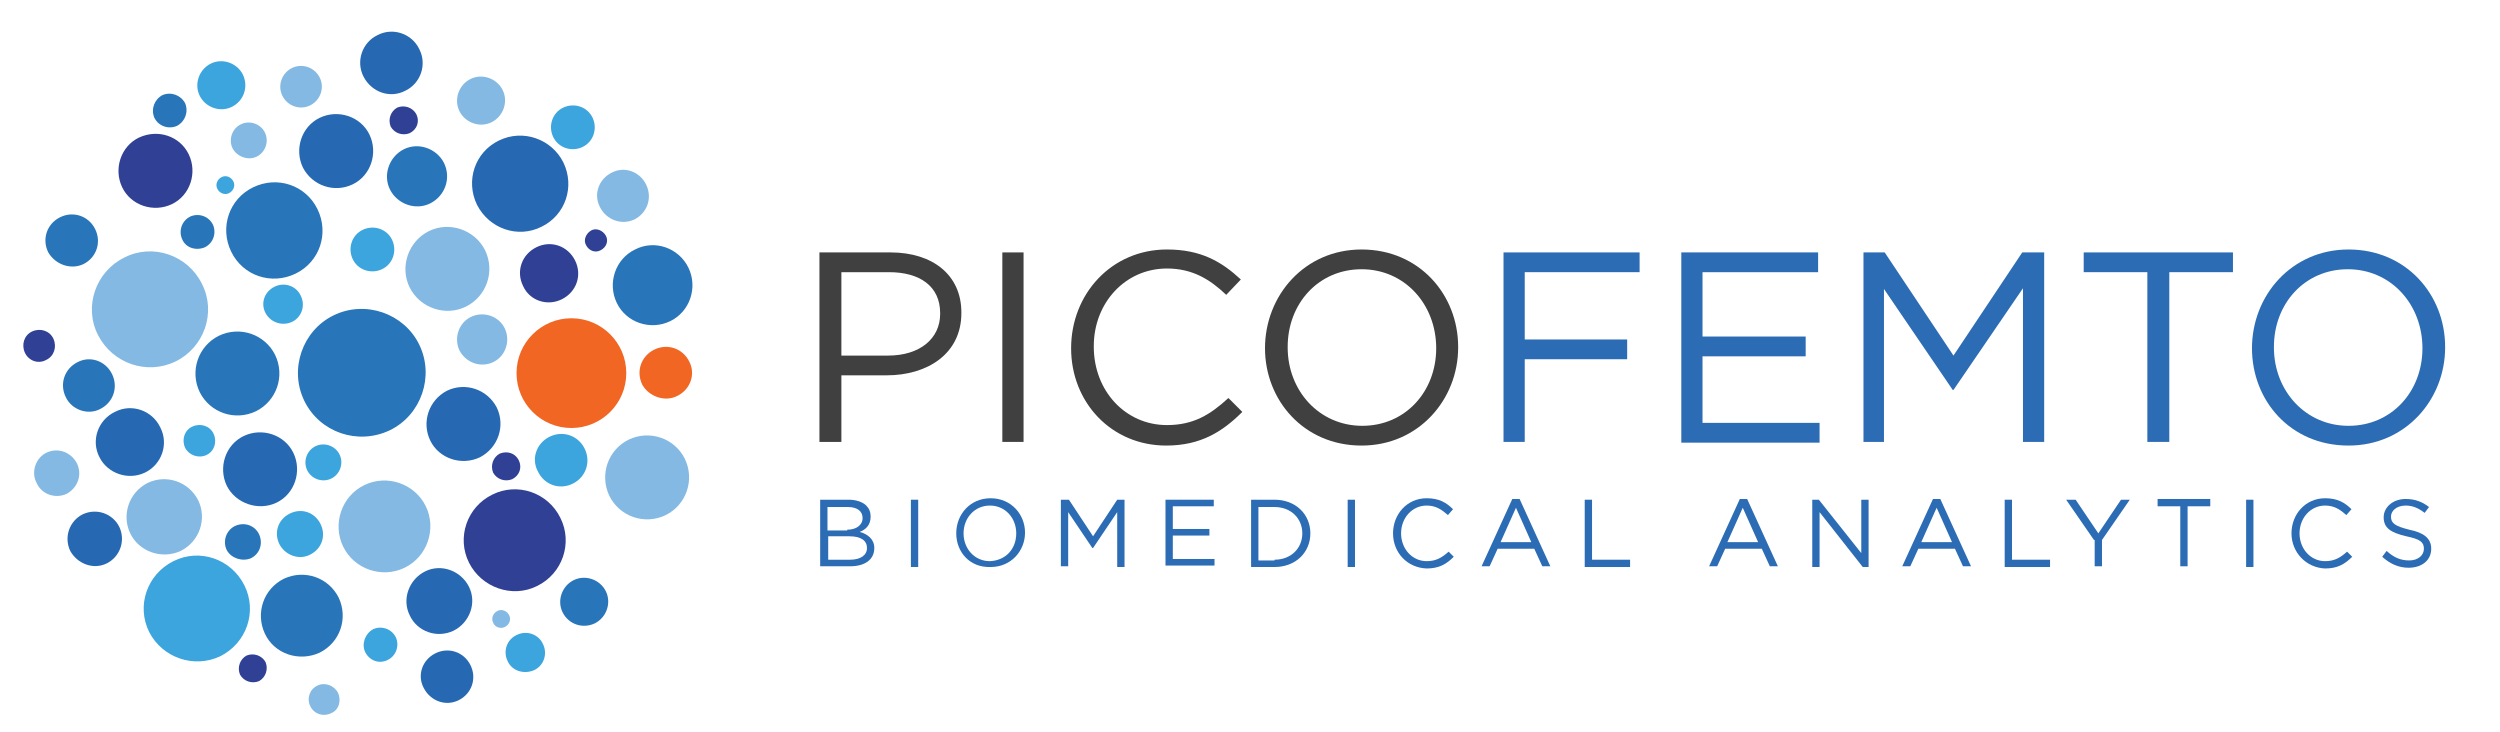 <?xml version="1.0" encoding="utf-8"?>
<!-- Generator: Adobe Illustrator 17.1.0, SVG Export Plug-In . SVG Version: 6.00 Build 0)  -->
<!DOCTYPE svg PUBLIC "-//W3C//DTD SVG 1.1//EN" "http://www.w3.org/Graphics/SVG/1.1/DTD/svg11.dtd">
<svg version="1.1" id="Layer_1" xmlns="http://www.w3.org/2000/svg" xmlns:xlink="http://www.w3.org/1999/xlink" x="0px" y="0px"
	 viewBox="0 0 341.7 100" enable-background="new 0 0 341.7 100" xml:space="preserve">
<g>
	<g>
		<g>
			<g>
				<path fill="#2C6CB4" d="M2134.4-41.7h3.9c1,0,1.9,0.3,2.4,0.8c0.4,0.4,0.6,0.9,0.6,1.5v0c0,1.2-0.7,1.8-1.5,2.1
					c1.1,0.3,2,1,2,2.2v0c0,1.6-1.3,2.5-3.3,2.5h-4.1V-41.7z M2138.2-37.6c1.2,0,2.1-0.6,2.1-1.6v0c0-0.9-0.7-1.5-2-1.5h-2.8v3.2
					H2138.2z M2138.5-33.4c1.4,0,2.3-0.6,2.3-1.6v0c0-1-0.8-1.6-2.4-1.6h-2.9v3.2H2138.5z"/>
				<path fill="#2C6CB4" d="M2146.9-41.7h1v9.2h-1V-41.7z"/>
				<path fill="#2C6CB4" d="M2153.1-37.1L2153.1-37.1c0-2.6,1.9-4.8,4.7-4.8c2.8,0,4.7,2.2,4.7,4.7c0,0,0,0,0,0
					c0,2.5-1.9,4.7-4.7,4.7C2154.9-32.4,2153.1-34.5,2153.1-37.1z M2161.3-37.1L2161.3-37.1c0-2.1-1.5-3.8-3.6-3.8
					c-2.1,0-3.6,1.7-3.6,3.8v0c0,2.1,1.5,3.8,3.6,3.8C2159.8-33.3,2161.3-35,2161.3-37.1z"/>
				<path fill="#2C6CB4" d="M2167.5-41.7h1l3.3,5l3.3-5h1v9.2h-1v-7.4l-3.3,4.9h-0.1l-3.3-4.9v7.4h-1V-41.7z"/>
				<path fill="#2C6CB4" d="M2181.7-41.7h6.6v0.9h-5.6v3.1h5v0.9h-5v3.2h5.7v0.9h-6.7V-41.7z"/>
				<path fill="#2C6CB4" d="M2193.4-41.7h3.2c2.9,0,4.9,2,4.9,4.6v0c0,2.6-2,4.6-4.9,4.6h-3.2V-41.7z M2196.6-33.5
					c2.3,0,3.8-1.6,3.8-3.6v0c0-2-1.5-3.6-3.8-3.6h-2.1v7.3H2196.6z"/>
				<path fill="#2C6CB4" d="M2206.6-41.7h1v9.2h-1V-41.7z"/>
				<path fill="#2C6CB4" d="M2212.8-37.1L2212.8-37.1c0-2.6,1.9-4.8,4.6-4.8c1.7,0,2.7,0.6,3.6,1.5l-0.7,0.8
					c-0.8-0.7-1.6-1.3-2.9-1.3c-2,0-3.5,1.7-3.5,3.8v0c0,2.1,1.5,3.8,3.5,3.8c1.3,0,2.1-0.5,3-1.3l0.7,0.7c-1,1-2,1.6-3.7,1.6
					C2214.7-32.4,2212.8-34.4,2212.8-37.1z"/>
				<path fill="#2C6CB4" d="M2229.1-41.7h1l4.2,9.2h-1.1l-1.1-2.4h-5l-1.1,2.4h-1.1L2229.1-41.7z M2231.7-35.9l-2.1-4.7l-2.1,4.7
					H2231.7z"/>
				<path fill="#2C6CB4" d="M2239-41.7h1v8.2h5.2v1h-6.2V-41.7z"/>
				<path fill="#2C6CB4" d="M2260.1-41.7h1l4.2,9.2h-1.1l-1.1-2.4h-5l-1.1,2.4h-1.1L2260.1-41.7z M2262.7-35.9l-2.1-4.7l-2.1,4.7
					H2262.7z"/>
				<path fill="#2C6CB4" d="M2270-41.7h1l5.8,7.3v-7.3h1v9.2h-0.8L2271-40v7.5h-1V-41.7z"/>
				<path fill="#2C6CB4" d="M2286.6-41.7h1l4.2,9.2h-1.1l-1.1-2.4h-5l-1.1,2.4h-1.1L2286.6-41.7z M2289.1-35.9l-2.1-4.7l-2.1,4.7
					H2289.1z"/>
				<path fill="#2C6CB4" d="M2296.4-41.7h1v8.2h5.2v1h-6.2V-41.7z"/>
				<path fill="#2C6CB4" d="M2308.6-36.1l-3.8-5.5h1.3l3.1,4.6l3.1-4.6h1.2l-3.8,5.5v3.6h-1V-36.1z"/>
				<path fill="#2C6CB4" d="M2320.4-40.7h-3.1v-1h7.2v1h-3.1v8.2h-1V-40.7z"/>
				<path fill="#2C6CB4" d="M2329.4-41.7h1v9.2h-1V-41.7z"/>
				<path fill="#2C6CB4" d="M2335.6-37.1L2335.6-37.1c0-2.6,1.9-4.8,4.6-4.8c1.7,0,2.7,0.6,3.6,1.5l-0.7,0.8
					c-0.8-0.7-1.6-1.3-2.9-1.3c-2,0-3.5,1.7-3.5,3.8v0c0,2.1,1.5,3.8,3.5,3.8c1.3,0,2.1-0.5,3-1.3l0.7,0.7c-1,1-2,1.6-3.7,1.6
					C2337.6-32.4,2335.6-34.4,2335.6-37.1z"/>
				<path fill="#2C6CB4" d="M2348-33.9l0.6-0.8c1,0.9,1.9,1.3,3.1,1.3c1.2,0,2-0.7,2-1.6v0c0-0.9-0.5-1.3-2.4-1.7
					c-2.1-0.5-3.1-1.1-3.1-2.6v0c0-1.4,1.3-2.5,3-2.5c1.3,0,2.3,0.4,3.2,1.1l-0.6,0.8c-0.9-0.7-1.7-1-2.6-1c-1.2,0-2,0.7-2,1.5v0
					c0,0.9,0.5,1.3,2.5,1.8c2,0.4,3,1.2,3,2.6v0c0,1.6-1.3,2.6-3.1,2.6C2350.2-32.4,2349.1-32.9,2348-33.9z"/>
			</g>
		</g>
		<g>
			<path fill="#404041" d="M2134.4-75.4h9.7c5.8,0,9.7,3.1,9.7,8.2v0.1c0,5.6-4.7,8.5-10.2,8.5h-6.3v9.1h-2.9V-75.4z M2143.7-61.3
				c4.3,0,7.1-2.3,7.1-5.7v-0.1c0-3.7-2.8-5.6-7-5.6h-6.5v11.4H2143.7z"/>
			<path fill="#404041" d="M2159.4-75.4h2.9v25.9h-2.9V-75.4z"/>
			<path fill="#404041" d="M2168.8-62.4L2168.8-62.4c0-7.4,5.5-13.5,13.1-13.5c4.7,0,7.5,1.7,10.1,4.1l-2,2.1
				c-2.2-2.1-4.6-3.6-8.1-3.6c-5.7,0-10,4.7-10,10.6v0.1c0,6,4.3,10.7,10,10.7c3.6,0,5.9-1.4,8.4-3.7l1.9,1.9
				c-2.7,2.7-5.7,4.6-10.4,4.6C2174.3-49.1,2168.8-54.9,2168.8-62.4z"/>
			<path fill="#404041" d="M2195.3-62.4L2195.3-62.4c0-7.2,5.4-13.5,13.2-13.5c7.9,0,13.2,6.2,13.2,13.3c0,0,0,0,0,0.1
				c0,7.1-5.4,13.4-13.2,13.4C2200.6-49.1,2195.3-55.2,2195.3-62.4z M2218.7-62.4L2218.7-62.4c0-6-4.3-10.8-10.2-10.8
				c-5.9,0-10.1,4.7-10.1,10.6v0.1c0,5.9,4.3,10.7,10.2,10.7C2214.5-51.8,2218.7-56.5,2218.7-62.4z"/>
			<path fill="#2C6CB4" d="M2227.9-75.4h18.6v2.7h-15.7v9.2h14v2.7h-14v11.3h-2.9V-75.4z"/>
			<path fill="#2C6CB4" d="M2252.2-75.4h18.7v2.7h-15.8v8.8h14.1v2.7h-14.1v9.1h16v2.7h-18.9V-75.4z"/>
			<path fill="#2C6CB4" d="M2277-75.4h3l9.4,14.1l9.4-14.1h3v25.9h-2.9v-21l-9.4,13.9h-0.1l-9.4-13.8v20.9h-2.8V-75.4z"/>
			<path fill="#2C6CB4" d="M2315.9-72.7h-8.7v-2.7h20.4v2.7h-8.7v23.2h-3V-72.7z"/>
			<path fill="#2C6CB4" d="M2330.1-62.4L2330.1-62.4c0-7.2,5.4-13.5,13.2-13.5c7.9,0,13.2,6.2,13.2,13.3c0,0,0,0,0,0.1
				c0,7.1-5.4,13.4-13.2,13.4C2335.4-49.1,2330.1-55.2,2330.1-62.4z M2353.5-62.4L2353.5-62.4c0-6-4.3-10.8-10.2-10.8
				c-5.9,0-10.1,4.7-10.1,10.6v0.1c0,5.9,4.3,10.7,10.2,10.7C2349.3-51.8,2353.5-56.5,2353.5-62.4z"/>
		</g>
		<g id="Shape_36_">
			<path id="_x23__1_36_" fill="#84B9E3" d="M2086.1-68.1c-2.8,1.4-6.3,0.2-7.7-2.6c-1.4-2.8-0.2-6.3,2.6-7.7
				c2.8-1.4,6.3-0.2,7.7,2.6C2090.1-72.9,2088.9-69.4,2086.1-68.1z M2091.1-97.7c-0.8-1.6-2.8-2.3-4.4-1.5c-1.6,0.8-2.3,2.8-1.5,4.4
				c0.8,1.6,2.8,2.3,4.4,1.5C2091.2-94.1,2091.9-96.1,2091.1-97.7z M2077.7-32.4c3.1-1.5,4.4-5.3,2.9-8.4c-1.5-3.1-5.3-4.4-8.4-2.9
				c-3.1,1.5-4.4,5.3-2.9,8.4C2070.8-32.1,2074.6-30.8,2077.7-32.4z M2047.1-34.7c2.6-1.3,3.6-4.4,2.4-6.9c-1.3-2.6-4.4-3.6-6.9-2.4
				c-2.6,1.3-3.6,4.4-2.4,6.9C2041.4-34.5,2044.5-33.4,2047.1-34.7z M2068.6-15.2c-0.5-1-1.8-1.5-2.8-1c-1.1,0.5-1.5,1.8-1,2.8
				c0.5,1.1,1.8,1.5,2.8,1C2068.7-12.9,2069.1-14.2,2068.6-15.2z M2089.8-60.5c1.7-0.8,2.4-2.9,1.6-4.6c-0.8-1.7-2.9-2.4-4.6-1.6
				c-1.7,0.8-2.4,2.9-1.6,4.6C2086-60.3,2088.1-59.6,2089.8-60.5z M2046.4-60.5c3.9-1.9,5.6-6.7,3.6-10.6c-1.9-3.9-6.7-5.6-10.6-3.6
				c-3.9,1.9-5.6,6.7-3.6,10.6C2037.7-60.2,2042.5-58.6,2046.4-60.5z M2031.5-42.5c1.5-0.8,2.2-2.6,1.4-4.2
				c-0.8-1.5-2.6-2.2-4.2-1.4c-1.5,0.8-2.2,2.6-1.4,4.2C2028.1-42.4,2030-41.7,2031.5-42.5z M2064.8-95.6c1.4-0.7,2-2.4,1.3-3.8
				c-0.7-1.4-2.4-2-3.8-1.3c-1.4,0.7-2,2.4-1.3,3.8C2061.6-95.5,2063.4-94.9,2064.8-95.6z M2057.5-88.6c1.2-0.6,1.7-2.1,1.1-3.3
				c-0.6-1.2-2.1-1.7-3.3-1.1c-1.2,0.6-1.7,2.1-1.1,3.3C2054.8-88.5,2056.3-88,2057.5-88.6z M2091.4-24.3c0.6-0.3,0.9-1,0.6-1.6
				c-0.3-0.6-1-0.9-1.6-0.6c-0.6,0.3-0.9,1-0.6,1.6C2090-24.3,2090.8-24,2091.4-24.3z M2113.4-39.6c2.8-1.4,4-4.8,2.6-7.7
				c-1.4-2.8-4.8-4-7.7-2.6c-2.8,1.4-4,4.8-2.6,7.7C2107.1-39.4,2110.5-38.2,2113.4-39.6z M2109.1-80c1.8-0.9,2.5-3,1.6-4.8
				c-0.9-1.8-3-2.5-4.7-1.6c-1.8,0.9-2.5,3-1.6,4.7C2105.2-79.8,2107.4-79.1,2109.1-80z"/>
			<path id="_x23__2_36_" fill="#2875BA" d="M2064-55.2c-2.1-4.3-0.3-9.6,4-11.7c4.3-2.1,9.6-0.3,11.7,4c2.1,4.3,0.3,9.6-4,11.7
				C2071.3-49.1,2066.1-50.8,2064-55.2z M2057.4-53.8c2.8-1.4,4-4.8,2.6-7.7c-1.4-2.8-4.8-4-7.7-2.6c-2.8,1.4-4,4.8-2.6,7.7
				C2051.1-53.6,2054.5-52.4,2057.4-53.8z M2062.8-72.5c3.3-1.6,4.6-5.5,3-8.8c-1.6-3.3-5.5-4.6-8.8-3c-3.3,1.6-4.6,5.5-3,8.8
				C2055.6-72.3,2059.5-70.9,2062.8-72.5z M2083-87.6c-1-2-3.4-2.9-5.5-1.9c-2,1-2.9,3.5-1.9,5.5c1,2,3.5,2.9,5.5,1.9
				C2083.2-83.1,2084-85.6,2083-87.6z M2036.1-54.1c1.8-0.9,2.5-3,1.6-4.8c-0.9-1.8-3-2.5-4.7-1.6c-1.8,0.9-2.5,3-1.6,4.8
				C2032.2-53.9,2034.3-53.2,2036.1-54.1z M2033.8-73.9c1.8-0.9,2.5-3,1.6-4.8c-0.9-1.8-3-2.5-4.8-1.6c-1.8,0.9-2.5,3-1.6,4.8
				C2029.9-73.7,2032.1-73,2033.8-73.9z M2103.6-24.7c1.6-0.8,2.3-2.8,1.5-4.4c-0.8-1.6-2.8-2.3-4.4-1.5c-1.6,0.8-2.3,2.8-1.5,4.4
				C2100.1-24.6,2102-23.9,2103.6-24.7z M2066-20.8c2.8-1.4,3.9-4.7,2.6-7.5c-1.4-2.8-4.7-3.9-7.5-2.6c-2.8,1.4-3.9,4.7-2.6,7.5
				C2059.9-20.6,2063.3-19.4,2066-20.8z M2109.2-75.9c-2.7,1.3-3.8,4.6-2.5,7.3c1.3,2.7,4.6,3.8,7.3,2.5c2.7-1.3,3.8-4.6,2.5-7.3
				C2115.2-76.1,2111.9-77.2,2109.2-75.9z M2046.6-92.8c1.1-0.6,1.6-1.9,1.1-3.1c-0.6-1.1-1.9-1.6-3.1-1.1c-1.1,0.6-1.6,1.9-1.1,3.1
				C2044.1-92.7,2045.5-92.2,2046.6-92.8z M2050.3-76.2c1.2-0.6,1.6-2,1.1-3.1c-0.6-1.2-2-1.6-3.1-1.1c-1.2,0.6-1.6,2-1.1,3.1
				C2047.8-76.1,2049.2-75.6,2050.3-76.2z M2056.7-33.7c1.2-0.6,1.7-2,1.1-3.3c-0.6-1.2-2-1.7-3.3-1.1c-1.2,0.6-1.7,2.1-1.1,3.3
				C2054-33.6,2055.5-33.1,2056.7-33.7z"/>
			<path id="_x23__3_36_" fill="#304094" d="M2025.8-61.7c-0.5-1.1-0.1-2.4,1-2.9c1.1-0.5,2.4-0.1,2.9,1c0.5,1.1,0.1,2.4-1,2.9
				C2027.6-60.2,2026.3-60.7,2025.8-61.7z M2095.8-29.9c3.5-1.7,4.9-5.9,3.2-9.3c-1.7-3.5-5.9-4.9-9.3-3.2c-3.5,1.7-4.9,5.9-3.2,9.3
				C2088.2-29.6,2092.4-28.2,2095.8-29.9z M2093.3-47c-0.5-1-1.6-1.3-2.6-0.9c-0.9,0.5-1.3,1.6-0.9,2.6c0.5,0.9,1.6,1.3,2.6,0.9
				C2093.4-45,2093.8-46.1,2093.3-47z M2058.6-19.4c-0.5-0.9-1.6-1.3-2.6-0.9c-0.9,0.5-1.3,1.6-0.9,2.6c0.5,0.9,1.6,1.3,2.6,0.9
				C2058.7-17.3,2059.1-18.5,2058.6-19.4z M2079.3-94.4c-0.5-0.9-1.6-1.3-2.6-0.9c-0.9,0.5-1.3,1.6-0.9,2.6c0.5,0.9,1.6,1.3,2.6,0.9
				C2079.4-92.3,2079.8-93.4,2079.3-94.4z M2099.1-69c2-1,2.8-3.3,1.8-5.3c-1-2-3.3-2.8-5.3-1.8c-2,1-2.8,3.3-1.8,5.3
				C2094.8-68.9,2097.2-68.1,2099.1-69z M2045.8-82.1c2.5-1.2,3.5-4.3,2.3-6.8c-1.2-2.5-4.2-3.5-6.8-2.3c-2.5,1.2-3.5,4.3-2.3,6.8
				C2040.3-81.9,2043.3-80.8,2045.8-82.1z M2104.5-75.8c0.8-0.4,1.1-1.3,0.7-2c-0.4-0.7-1.3-1.1-2-0.7c-0.7,0.4-1.1,1.3-0.7,2
				C2102.9-75.7,2103.8-75.4,2104.5-75.8z"/>
			<path id="_x23__4_36_" fill="#2669B2" d="M2081.2-49.8c-1.2-2.5-0.2-5.5,2.3-6.8c2.5-1.2,5.5-0.2,6.8,2.3
				c1.2,2.5,0.2,5.5-2.3,6.8C2085.4-46.2,2082.4-47.3,2081.2-49.8z M2060.2-41.3c2.5-1.2,3.5-4.3,2.3-6.8c-1.2-2.5-4.3-3.5-6.8-2.3
				c-2.5,1.2-3.5,4.3-2.3,6.8C2054.6-41.1,2057.7-40.1,2060.2-41.3z M2085-14.3c1.8-0.9,2.5-3,1.6-4.8c-0.9-1.8-3-2.5-4.8-1.6
				c-1.8,0.9-2.5,3-1.6,4.7C2081.2-14.1,2083.3-13.4,2085-14.3z M2096.4-78.9c3.3-1.6,4.6-5.5,3-8.8c-1.6-3.2-5.5-4.6-8.8-3
				c-3.3,1.6-4.6,5.5-3,8.8C2089.2-78.7,2093.2-77.4,2096.4-78.9z M2042.1-45.4c2.3-1.1,3.3-3.9,2.1-6.2c-1.1-2.3-3.9-3.3-6.2-2.1
				c-2.3,1.1-3.3,3.9-2.1,6.2C2037.1-45.2,2039.8-44.3,2042.1-45.4z M2037-33c1.8-0.9,2.6-3.1,1.7-5c-0.9-1.8-3.1-2.6-5-1.7
				c-1.8,0.9-2.6,3.1-1.7,5C2033-32.9,2035.2-32.1,2037-33z M2084.3-23.8c2.2-1.1,3.2-3.8,2.1-6c-1.1-2.2-3.8-3.2-6-2.1
				c-2.2,1.1-3.2,3.8-2.1,6C2079.4-23.6,2082.1-22.7,2084.3-23.8z M2070.6-84.7c2.5-1.2,3.5-4.3,2.3-6.8c-1.2-2.5-4.3-3.5-6.8-2.3
				c-2.5,1.2-3.5,4.3-2.3,6.8C2065.1-84.6,2068.1-83.5,2070.6-84.7z M2077.8-97.5c2.1-1,3-3.6,1.9-5.7c-1-2.1-3.6-3-5.7-1.9
				c-2.1,1-3,3.6-1.9,5.7C2073.2-97.4,2075.7-96.5,2077.8-97.5z"/>
			<path id="_x23__5_36_" fill="#3CA5DD" d="M2070.6-74.5c-0.7-1.5-0.1-3.3,1.4-4c1.5-0.7,3.3-0.1,4,1.4c0.7,1.5,0.1,3.3-1.4,4
				C2073.1-72.4,2071.3-73.1,2070.6-74.5z M2098-91.3c0.7,1.5,2.5,2.1,4,1.4c1.5-0.7,2.1-2.5,1.4-4c-0.7-1.5-2.5-2.1-4-1.4
				C2097.9-94.6,2097.3-92.8,2098-91.3z M2055.5-99.7c-0.8-1.6-2.8-2.3-4.4-1.5c-1.6,0.8-2.3,2.8-1.5,4.4c0.8,1.6,2.8,2.3,4.4,1.5
				C2055.7-96.1,2056.3-98.1,2055.5-99.7z M2100.7-43.8c1.8-0.9,2.5-3,1.6-4.8c-0.9-1.8-3-2.5-4.8-1.6c-1.8,0.9-2.5,3-1.6,4.7
				C2096.8-43.7,2098.9-42.9,2100.7-43.8z M2052.5-20.3c3.6-1.8,5.1-6.1,3.3-9.7c-1.8-3.6-6.1-5.1-9.7-3.3c-3.6,1.8-5.1,6.1-3.3,9.7
				C2044.6-20,2048.9-18.5,2052.5-20.3z M2050.6-47.8c1.1-0.5,1.5-1.8,1-2.9c-0.5-1.1-1.8-1.5-2.9-1c-1.1,0.5-1.5,1.8-1,2.9
				C2048.2-47.7,2049.5-47.3,2050.6-47.8z M2075.4-19.7c1.2-0.6,1.6-2,1.1-3.1c-0.6-1.2-2-1.6-3.1-1.1c-1.1,0.6-1.6,2-1.1,3.1
				C2072.8-19.6,2074.2-19.2,2075.4-19.7z M2064.8-34.2c1.6-0.8,2.2-2.6,1.4-4.2c-0.8-1.6-2.6-2.2-4.2-1.4c-1.6,0.8-2.2,2.6-1.4,4.2
				C2061.4-34,2063.3-33.4,2064.8-34.2z M2053.7-83.6c0.6-0.3,0.9-1,0.6-1.6c-0.3-0.6-1-0.9-1.6-0.6c-0.6,0.3-0.9,1-0.6,1.6
				C2052.3-83.6,2053.1-83.3,2053.7-83.6z M2062.3-66c1.3-0.6,1.9-2.2,1.2-3.6c-0.6-1.3-2.2-1.9-3.6-1.2s-1.9,2.3-1.2,3.6
				C2059.4-65.9,2061-65.3,2062.3-66z M2095.3-18.4c1.3-0.6,1.9-2.2,1.2-3.6c-0.6-1.3-2.2-1.9-3.6-1.2c-1.3,0.6-1.9,2.2-1.2,3.6
				C2092.4-18.3,2094-17.7,2095.3-18.4z M2067.7-44.5c1.2-0.6,1.7-2.1,1.1-3.3c-0.6-1.2-2.1-1.7-3.3-1.1c-1.2,0.6-1.7,2.1-1.1,3.3
				C2065-44.4,2066.5-43.9,2067.7-44.5z"/>
			<circle fill="#F16622" cx="2100.4" cy="-58.9" r="7.5"/>
			<path fill="#F16622" d="M2115-55.8c1.8-0.9,2.5-3,1.6-4.7c-0.9-1.8-3-2.5-4.8-1.6c-1.8,0.9-2.5,3-1.6,4.8
				C2111.1-55.7,2113.2-55,2115-55.8z"/>
		</g>
	</g>
</g>
<g>
	<g>
		<g>
			<g>
				<path fill="#2C6CB4" d="M112.1,68.3h3.9c1,0,1.9,0.3,2.4,0.8c0.4,0.4,0.6,0.9,0.6,1.5v0c0,1.2-0.7,1.8-1.5,2.1
					c1.1,0.3,2,1,2,2.2v0c0,1.6-1.3,2.5-3.3,2.5h-4.1V68.3z M115.8,72.4c1.2,0,2.1-0.6,2.1-1.6v0c0-0.9-0.7-1.5-2-1.5h-2.8v3.2
					H115.8z M116.2,76.5c1.4,0,2.3-0.6,2.3-1.6v0c0-1-0.8-1.6-2.4-1.6h-2.9v3.2H116.2z"/>
				<path fill="#2C6CB4" d="M124.5,68.3h1v9.2h-1V68.3z"/>
				<path fill="#2C6CB4" d="M130.7,72.9L130.7,72.9c0-2.6,1.9-4.8,4.7-4.8c2.8,0,4.7,2.2,4.7,4.7c0,0,0,0,0,0c0,2.5-1.9,4.7-4.7,4.7
					C132.5,77.6,130.7,75.4,130.7,72.9z M138.9,72.9L138.9,72.9c0-2.1-1.5-3.8-3.6-3.8c-2.1,0-3.6,1.7-3.6,3.8v0
					c0,2.1,1.5,3.8,3.6,3.8C137.5,76.6,138.9,75,138.9,72.9z"/>
				<path fill="#2C6CB4" d="M145.1,68.3h1l3.3,5l3.3-5h1v9.2h-1V70l-3.3,4.9h-0.1l-3.3-4.9v7.4h-1V68.3z"/>
				<path fill="#2C6CB4" d="M159.3,68.3h6.6v0.9h-5.6v3.1h5v0.9h-5v3.2h5.7v0.9h-6.7V68.3z"/>
				<path fill="#2C6CB4" d="M171,68.3h3.2c2.9,0,4.9,2,4.9,4.6v0c0,2.6-2,4.6-4.9,4.6H171V68.3z M174.2,76.5c2.3,0,3.8-1.6,3.8-3.6
					v0c0-2-1.5-3.6-3.8-3.6H172v7.3H174.2z"/>
				<path fill="#2C6CB4" d="M184.2,68.3h1v9.2h-1V68.3z"/>
				<path fill="#2C6CB4" d="M190.4,72.9L190.4,72.9c0-2.6,1.9-4.8,4.6-4.8c1.7,0,2.7,0.6,3.6,1.5l-0.7,0.8c-0.8-0.7-1.6-1.3-2.9-1.3
					c-2,0-3.5,1.7-3.5,3.8v0c0,2.1,1.5,3.8,3.5,3.8c1.3,0,2.1-0.5,3-1.3l0.7,0.7c-1,1-2,1.6-3.7,1.6
					C192.3,77.6,190.4,75.5,190.4,72.9z"/>
				<path fill="#2C6CB4" d="M206.7,68.2h1l4.2,9.2h-1.1l-1.1-2.4h-5l-1.1,2.4h-1.1L206.7,68.2z M209.3,74.1l-2.1-4.7l-2.1,4.7H209.3
					z"/>
				<path fill="#2C6CB4" d="M216.6,68.3h1v8.2h5.2v1h-6.2V68.3z"/>
				<path fill="#2C6CB4" d="M237.8,68.2h1l4.2,9.2h-1.1l-1.1-2.4h-5l-1.1,2.4h-1.1L237.8,68.2z M240.3,74.1l-2.1-4.7l-2.1,4.7H240.3
					z"/>
				<path fill="#2C6CB4" d="M247.6,68.3h1l5.8,7.3v-7.3h1v9.2h-0.8l-5.9-7.5v7.5h-1V68.3z"/>
				<path fill="#2C6CB4" d="M264.2,68.2h1l4.2,9.2h-1.1l-1.1-2.4h-5l-1.1,2.4H260L264.2,68.2z M266.8,74.1l-2.1-4.7l-2.1,4.7H266.8z
					"/>
				<path fill="#2C6CB4" d="M274,68.3h1v8.2h5.2v1H274V68.3z"/>
				<path fill="#2C6CB4" d="M286.2,73.8l-3.8-5.5h1.3l3.1,4.6l3.1-4.6h1.2l-3.8,5.5v3.6h-1V73.8z"/>
				<path fill="#2C6CB4" d="M298,69.2h-3.1v-1h7.2v1H299v8.2h-1V69.2z"/>
				<path fill="#2C6CB4" d="M307,68.3h1v9.2h-1V68.3z"/>
				<path fill="#2C6CB4" d="M313.2,72.9L313.2,72.9c0-2.6,1.9-4.8,4.6-4.8c1.7,0,2.7,0.6,3.6,1.5l-0.7,0.8c-0.8-0.7-1.6-1.3-2.9-1.3
					c-2,0-3.5,1.7-3.5,3.8v0c0,2.1,1.5,3.8,3.5,3.8c1.3,0,2.1-0.5,3-1.3l0.7,0.7c-1,1-2,1.6-3.7,1.6
					C315.2,77.6,313.2,75.5,313.2,72.9z"/>
				<path fill="#2C6CB4" d="M325.6,76.1l0.6-0.8c1,0.9,1.9,1.3,3.1,1.3c1.2,0,2-0.7,2-1.6v0c0-0.9-0.5-1.3-2.4-1.7
					c-2.1-0.5-3.1-1.1-3.1-2.6v0c0-1.4,1.3-2.5,3-2.5c1.3,0,2.3,0.4,3.2,1.1l-0.6,0.8c-0.9-0.7-1.7-1-2.6-1c-1.2,0-2,0.7-2,1.5v0
					c0,0.9,0.5,1.3,2.5,1.8c2,0.4,3,1.2,3,2.6v0c0,1.6-1.3,2.6-3.1,2.6C327.9,77.6,326.7,77.1,325.6,76.1z"/>
			</g>
		</g>
		<g>
			<path fill="#404041" d="M112,34.5h9.7c5.8,0,9.7,3.1,9.7,8.2v0.1c0,5.6-4.7,8.5-10.2,8.5H115v9.1H112V34.5z M121.4,48.6
				c4.3,0,7.1-2.3,7.1-5.7v-0.1c0-3.7-2.8-5.6-7-5.6H115v11.4H121.4z"/>
			<path fill="#404041" d="M137,34.5h2.9v25.9H137V34.5z"/>
			<path fill="#404041" d="M146.4,47.6L146.4,47.6c0-7.4,5.5-13.5,13.1-13.5c4.7,0,7.5,1.7,10.1,4.1l-2,2.1
				c-2.2-2.1-4.6-3.6-8.1-3.6c-5.7,0-10,4.7-10,10.6v0.1c0,6,4.3,10.7,10,10.7c3.6,0,5.9-1.4,8.4-3.7l1.9,1.9
				c-2.7,2.7-5.7,4.6-10.4,4.6C151.9,60.9,146.4,55,146.4,47.6z"/>
			<path fill="#404041" d="M172.9,47.6L172.9,47.6c0-7.2,5.4-13.5,13.2-13.5c7.9,0,13.2,6.2,13.2,13.3c0,0,0,0,0,0.1
				c0,7.1-5.4,13.4-13.2,13.4C178.2,60.9,172.9,54.7,172.9,47.6z M196.3,47.6L196.3,47.6c0-6-4.3-10.8-10.2-10.8
				c-5.9,0-10.1,4.7-10.1,10.6v0.1c0,5.9,4.3,10.7,10.2,10.7C192.1,58.2,196.3,53.5,196.3,47.6z"/>
			<path fill="#2C6CB4" d="M205.5,34.5h18.6v2.7h-15.7v9.2h14v2.7h-14v11.3h-2.9V34.5z"/>
			<path fill="#2C6CB4" d="M229.8,34.5h18.7v2.7h-15.8v8.8h14.1v2.7h-14.1v9.1h16v2.7h-18.9V34.5z"/>
			<path fill="#2C6CB4" d="M254.6,34.5h3l9.4,14.1l9.4-14.1h3v25.9h-2.9v-21L267,53.3h-0.1l-9.4-13.8v20.9h-2.8V34.5z"/>
			<path fill="#2C6CB4" d="M293.5,37.2h-8.7v-2.7h20.4v2.7h-8.7v23.2h-3V37.2z"/>
			<path fill="#2C6CB4" d="M307.8,47.6L307.8,47.6c0-7.2,5.4-13.5,13.2-13.5c7.9,0,13.2,6.2,13.2,13.3c0,0,0,0,0,0.1
				c0,7.1-5.4,13.4-13.2,13.4C313,60.9,307.8,54.7,307.8,47.6z M331.1,47.6L331.1,47.6c0-6-4.3-10.8-10.2-10.8
				c-5.9,0-10.1,4.7-10.1,10.6v0.1c0,5.9,4.3,10.7,10.2,10.7C326.9,58.2,331.1,53.5,331.1,47.6z"/>
		</g>
		<g id="Shape_1_">
			<path id="_x23__1_1_" fill="#84B9E3" d="M63.7,41.9c-2.8,1.4-6.3,0.2-7.7-2.6c-1.4-2.8-0.2-6.3,2.6-7.7c2.8-1.4,6.3-0.2,7.7,2.6
				C67.7,37.1,66.5,40.5,63.7,41.9z M68.7,12.3c-0.8-1.6-2.8-2.3-4.4-1.5c-1.6,0.8-2.3,2.8-1.5,4.4c0.8,1.6,2.8,2.3,4.4,1.5
				C68.8,15.9,69.5,13.9,68.7,12.3z M55.3,77.6c3.1-1.5,4.4-5.3,2.9-8.4c-1.5-3.1-5.3-4.4-8.4-2.9c-3.1,1.5-4.4,5.3-2.9,8.4
				C48.4,77.8,52.2,79.1,55.3,77.6z M24.7,75.3c2.6-1.3,3.6-4.4,2.4-6.9c-1.3-2.6-4.4-3.6-6.9-2.4c-2.6,1.3-3.6,4.4-2.4,6.9
				C19,75.4,22.1,76.5,24.7,75.3z M46.2,94.7c-0.5-1-1.8-1.5-2.8-1c-1.1,0.5-1.5,1.8-1,2.8c0.5,1.1,1.8,1.5,2.8,1
				C46.3,97.1,46.7,95.8,46.2,94.7z M67.4,49.5c1.7-0.8,2.4-2.9,1.6-4.6c-0.8-1.7-2.9-2.4-4.6-1.6c-1.7,0.8-2.4,2.9-1.6,4.6
				C63.7,49.6,65.7,50.3,67.4,49.5z M24,49.4c3.9-1.9,5.6-6.7,3.6-10.6c-1.9-3.9-6.7-5.6-10.6-3.6c-3.9,1.9-5.6,6.7-3.6,10.6
				C15.4,49.7,20.1,51.3,24,49.4z M9.1,67.5c1.5-0.8,2.2-2.6,1.4-4.2c-0.8-1.5-2.6-2.2-4.2-1.4C4.9,62.6,4.2,64.5,5,66
				C5.7,67.6,7.6,68.2,9.1,67.5z M42.4,14.4c1.4-0.7,2-2.4,1.3-3.8c-0.7-1.4-2.4-2-3.8-1.3c-1.4,0.7-2,2.4-1.3,3.8
				C39.3,14.5,41,15.1,42.4,14.4z M35.1,21.4c1.2-0.6,1.7-2.1,1.1-3.3c-0.6-1.2-2.1-1.7-3.3-1.1c-1.2,0.6-1.7,2.1-1.1,3.3
				C32.4,21.4,33.9,22,35.1,21.4z M69,85.7c0.6-0.3,0.9-1,0.6-1.6c-0.3-0.6-1-0.9-1.6-0.6c-0.6,0.3-0.9,1-0.6,1.6
				C67.6,85.7,68.4,86,69,85.7z M91,70.4c2.8-1.4,4-4.8,2.6-7.7c-1.4-2.8-4.8-4-7.7-2.6c-2.8,1.4-4,4.8-2.6,7.7
				C84.7,70.6,88.1,71.8,91,70.4z M86.7,30c1.8-0.9,2.5-3,1.6-4.8c-0.9-1.8-3-2.5-4.7-1.6c-1.8,0.9-2.5,3-1.6,4.7
				C82.9,30.1,85,30.8,86.7,30z"/>
			<path id="_x23__2_1_" fill="#2875BA" d="M41.6,54.8c-2.1-4.3-0.3-9.6,4-11.7c4.3-2.1,9.6-0.3,11.7,4c2.1,4.3,0.3,9.6-4,11.7
				C48.9,60.9,43.7,59.1,41.6,54.8z M35,56.2c2.8-1.4,4-4.8,2.6-7.7c-1.4-2.8-4.8-4-7.7-2.6c-2.8,1.4-4,4.8-2.6,7.7
				C28.7,56.4,32.1,57.6,35,56.2z M40.4,37.4c3.3-1.6,4.6-5.5,3-8.8c-1.6-3.3-5.5-4.6-8.8-3c-3.3,1.6-4.6,5.5-3,8.8
				C33.2,37.7,37.1,39,40.4,37.4z M60.7,22.3c-1-2-3.5-2.9-5.5-1.9c-2,1-2.9,3.5-1.9,5.5c1,2,3.5,2.9,5.5,1.9
				C60.8,26.8,61.7,24.4,60.7,22.3z M13.7,55.9c1.8-0.9,2.5-3,1.6-4.8c-0.9-1.8-3-2.5-4.7-1.6c-1.8,0.9-2.5,3-1.6,4.8
				C9.8,56,12,56.8,13.7,55.9z M11.4,36.1c1.8-0.9,2.5-3,1.6-4.8c-0.9-1.8-3-2.5-4.8-1.6c-1.8,0.9-2.5,3-1.6,4.8
				C7.6,36.2,9.7,36.9,11.4,36.1z M81.3,85.2c1.6-0.8,2.3-2.8,1.5-4.4c-0.8-1.6-2.8-2.3-4.4-1.5c-1.6,0.8-2.3,2.8-1.5,4.4
				C77.7,85.3,79.6,86,81.3,85.2z M43.7,89.2c2.8-1.4,3.9-4.7,2.6-7.5c-1.4-2.8-4.7-3.9-7.5-2.6c-2.8,1.4-3.9,4.7-2.6,7.5
				C37.5,89.4,40.9,90.5,43.7,89.2z M86.8,34.1c-2.7,1.3-3.8,4.6-2.5,7.3c1.3,2.7,4.6,3.8,7.3,2.5c2.7-1.3,3.8-4.6,2.5-7.3
				C92.8,33.9,89.5,32.7,86.8,34.1z M24.2,17.2c1.1-0.6,1.6-1.9,1.1-3.1c-0.6-1.1-1.9-1.6-3.1-1.1c-1.1,0.6-1.6,1.9-1.1,3.1
				C21.7,17.3,23.1,17.7,24.2,17.2z M28,33.8c1.2-0.6,1.6-2,1.1-3.1c-0.6-1.2-2-1.6-3.1-1.1c-1.2,0.6-1.6,2-1.1,3.1
				C25.4,33.9,26.8,34.3,28,33.8z M34.3,76.3c1.2-0.6,1.7-2,1.1-3.3c-0.6-1.2-2-1.7-3.3-1.1c-1.2,0.6-1.7,2.1-1.1,3.3
				C31.6,76.3,33.1,76.8,34.3,76.3z"/>
			<path id="_x23__3_1_" fill="#304094" d="M3.4,48.2c-0.5-1.1-0.1-2.4,1-2.9c1.1-0.5,2.4-0.1,2.9,1c0.5,1.1,0.1,2.4-1,2.9
				C5.2,49.8,3.9,49.3,3.4,48.2z M73.4,80.1c3.5-1.7,4.9-5.9,3.2-9.3c-1.7-3.5-5.9-4.9-9.3-3.2c-3.5,1.7-4.9,5.9-3.2,9.3
				C65.8,80.3,70,81.8,73.4,80.1z M70.9,62.9c-0.5-1-1.6-1.3-2.6-0.9c-0.9,0.5-1.3,1.6-0.9,2.6c0.5,0.9,1.6,1.3,2.6,0.9
				C71,65,71.4,63.9,70.9,62.9z M36.3,90.5c-0.5-0.9-1.6-1.3-2.6-0.9c-0.9,0.5-1.3,1.6-0.9,2.6c0.5,0.9,1.6,1.3,2.6,0.9
				C36.3,92.6,36.7,91.5,36.3,90.5z M56.9,15.6c-0.5-0.9-1.6-1.3-2.6-0.9c-0.9,0.5-1.3,1.6-0.9,2.6c0.5,0.9,1.6,1.3,2.6,0.9
				C57,17.7,57.4,16.6,56.9,15.6z M76.8,40.9c2-1,2.8-3.3,1.8-5.3c-1-2-3.3-2.8-5.3-1.8c-2,1-2.8,3.3-1.8,5.3
				C72.4,41.1,74.8,41.9,76.8,40.9z M23.5,27.9c2.5-1.2,3.5-4.3,2.3-6.8c-1.2-2.5-4.2-3.5-6.8-2.3c-2.5,1.2-3.5,4.3-2.3,6.8
				C17.9,28.1,21,29.1,23.5,27.9z M82.1,34.2c0.8-0.4,1.1-1.3,0.7-2c-0.4-0.7-1.3-1.1-2-0.7c-0.7,0.4-1.1,1.3-0.7,2
				C80.5,34.3,81.4,34.6,82.1,34.2z"/>
			<path id="_x23__4_1_" fill="#2669B2" d="M58.8,60.2c-1.2-2.5-0.2-5.5,2.3-6.8c2.5-1.2,5.5-0.2,6.8,2.3c1.2,2.5,0.2,5.5-2.3,6.8
				C63.1,63.7,60,62.7,58.8,60.2z M37.8,68.7c2.5-1.2,3.5-4.3,2.3-6.8c-1.2-2.5-4.3-3.5-6.8-2.3c-2.5,1.2-3.5,4.3-2.3,6.8
				C32.2,68.8,35.3,69.9,37.8,68.7z M62.7,95.7c1.8-0.9,2.5-3,1.6-4.8c-0.9-1.8-3-2.5-4.8-1.6c-1.8,0.9-2.5,3-1.6,4.7
				C58.8,95.8,60.9,96.6,62.7,95.7z M74,31c3.3-1.6,4.6-5.5,3-8.8c-1.6-3.2-5.5-4.6-8.8-3c-3.3,1.6-4.6,5.5-3,8.8
				C66.9,31.3,70.8,32.6,74,31z M19.8,64.6c2.3-1.1,3.3-3.9,2.1-6.2c-1.1-2.3-3.9-3.3-6.2-2.1c-2.3,1.1-3.3,3.9-2.1,6.2
				C14.7,64.7,17.5,65.7,19.8,64.6z M14.6,77c1.8-0.9,2.6-3.1,1.7-5c-0.9-1.8-3.1-2.6-5-1.7c-1.8,0.9-2.6,3.1-1.7,5
				C10.6,77.1,12.8,77.9,14.6,77z M62,86.2c2.2-1.1,3.2-3.8,2.1-6c-1.1-2.2-3.8-3.2-6-2.1c-2.2,1.1-3.2,3.8-2.1,6
				C57,86.3,59.7,87.3,62,86.2z M48.2,25.2c2.5-1.2,3.5-4.3,2.3-6.8c-1.2-2.5-4.3-3.5-6.8-2.3c-2.5,1.2-3.5,4.3-2.3,6.8
				C42.7,25.4,45.7,26.4,48.2,25.2z M55.4,12.4c2.1-1,3-3.6,1.9-5.7c-1-2.1-3.6-3-5.7-1.9c-2.1,1-3,3.6-1.9,5.7
				C50.8,12.6,53.3,13.5,55.4,12.4z"/>
			<path id="_x23__5_1_" fill="#3CA5DD" d="M48.2,35.4c-0.7-1.5-0.1-3.3,1.4-4c1.5-0.7,3.3-0.1,4,1.4c0.7,1.5,0.1,3.3-1.4,4
				C50.7,37.5,48.9,36.9,48.2,35.4z M75.6,18.7c0.7,1.5,2.5,2.1,4,1.4c1.5-0.7,2.1-2.5,1.4-4c-0.7-1.5-2.5-2.1-4-1.4
				C75.5,15.4,74.9,17.2,75.6,18.7z M33.2,10.2c-0.8-1.6-2.8-2.3-4.4-1.5c-1.6,0.8-2.3,2.8-1.5,4.4c0.8,1.6,2.8,2.3,4.4,1.5
				C33.3,13.8,34,11.9,33.2,10.2z M78.3,66.1c1.8-0.9,2.5-3,1.6-4.8c-0.9-1.8-3-2.5-4.8-1.6c-1.8,0.9-2.5,3-1.6,4.7
				C74.4,66.3,76.5,67,78.3,66.1z M30.1,89.7c3.6-1.8,5.1-6.1,3.3-9.7c-1.8-3.6-6.1-5.1-9.7-3.3c-3.6,1.8-5.1,6.1-3.3,9.7
				C22.2,89.9,26.5,91.4,30.1,89.7z M28.2,62.2c1.1-0.5,1.5-1.8,1-2.9c-0.5-1.1-1.8-1.5-2.9-1c-1.1,0.5-1.5,1.8-1,2.9
				C25.8,62.2,27.1,62.7,28.2,62.2z M53,90.2c1.2-0.6,1.6-2,1.1-3.1c-0.6-1.2-2-1.6-3.1-1.1c-1.1,0.6-1.6,2-1.1,3.1
				C50.5,90.3,51.8,90.8,53,90.2z M42.4,75.8c1.6-0.8,2.2-2.6,1.4-4.2c-0.8-1.6-2.6-2.2-4.2-1.4c-1.6,0.8-2.2,2.6-1.4,4.2
				C39,75.9,40.9,76.6,42.4,75.8z M31.3,26.4c0.6-0.3,0.9-1,0.6-1.6c-0.3-0.6-1-0.9-1.6-0.6c-0.6,0.3-0.9,1-0.6,1.6
				C30,26.4,30.7,26.7,31.3,26.4z M39.9,44c1.3-0.6,1.9-2.2,1.2-3.6c-0.6-1.3-2.2-1.9-3.6-1.2s-1.9,2.3-1.2,3.6
				C37,44.1,38.6,44.6,39.9,44z M73,91.6c1.3-0.6,1.9-2.2,1.2-3.6c-0.6-1.3-2.2-1.9-3.6-1.2c-1.3,0.6-1.9,2.2-1.2,3.6
				C70,91.7,71.6,92.2,73,91.6z M45.3,65.4c1.2-0.6,1.7-2.1,1.1-3.3c-0.6-1.2-2.1-1.7-3.3-1.1c-1.2,0.6-1.7,2.1-1.1,3.3
				C42.6,65.5,44.1,66,45.3,65.4z"/>
			<circle fill="#F16622" cx="78.1" cy="51" r="7.5"/>
			<path fill="#F16622" d="M92.6,54.1c1.8-0.9,2.5-3,1.6-4.7c-0.9-1.8-3-2.5-4.8-1.6c-1.8,0.9-2.5,3-1.6,4.8
				C88.7,54.2,90.9,55,92.6,54.1z"/>
		</g>
	</g>
</g>
</svg>
